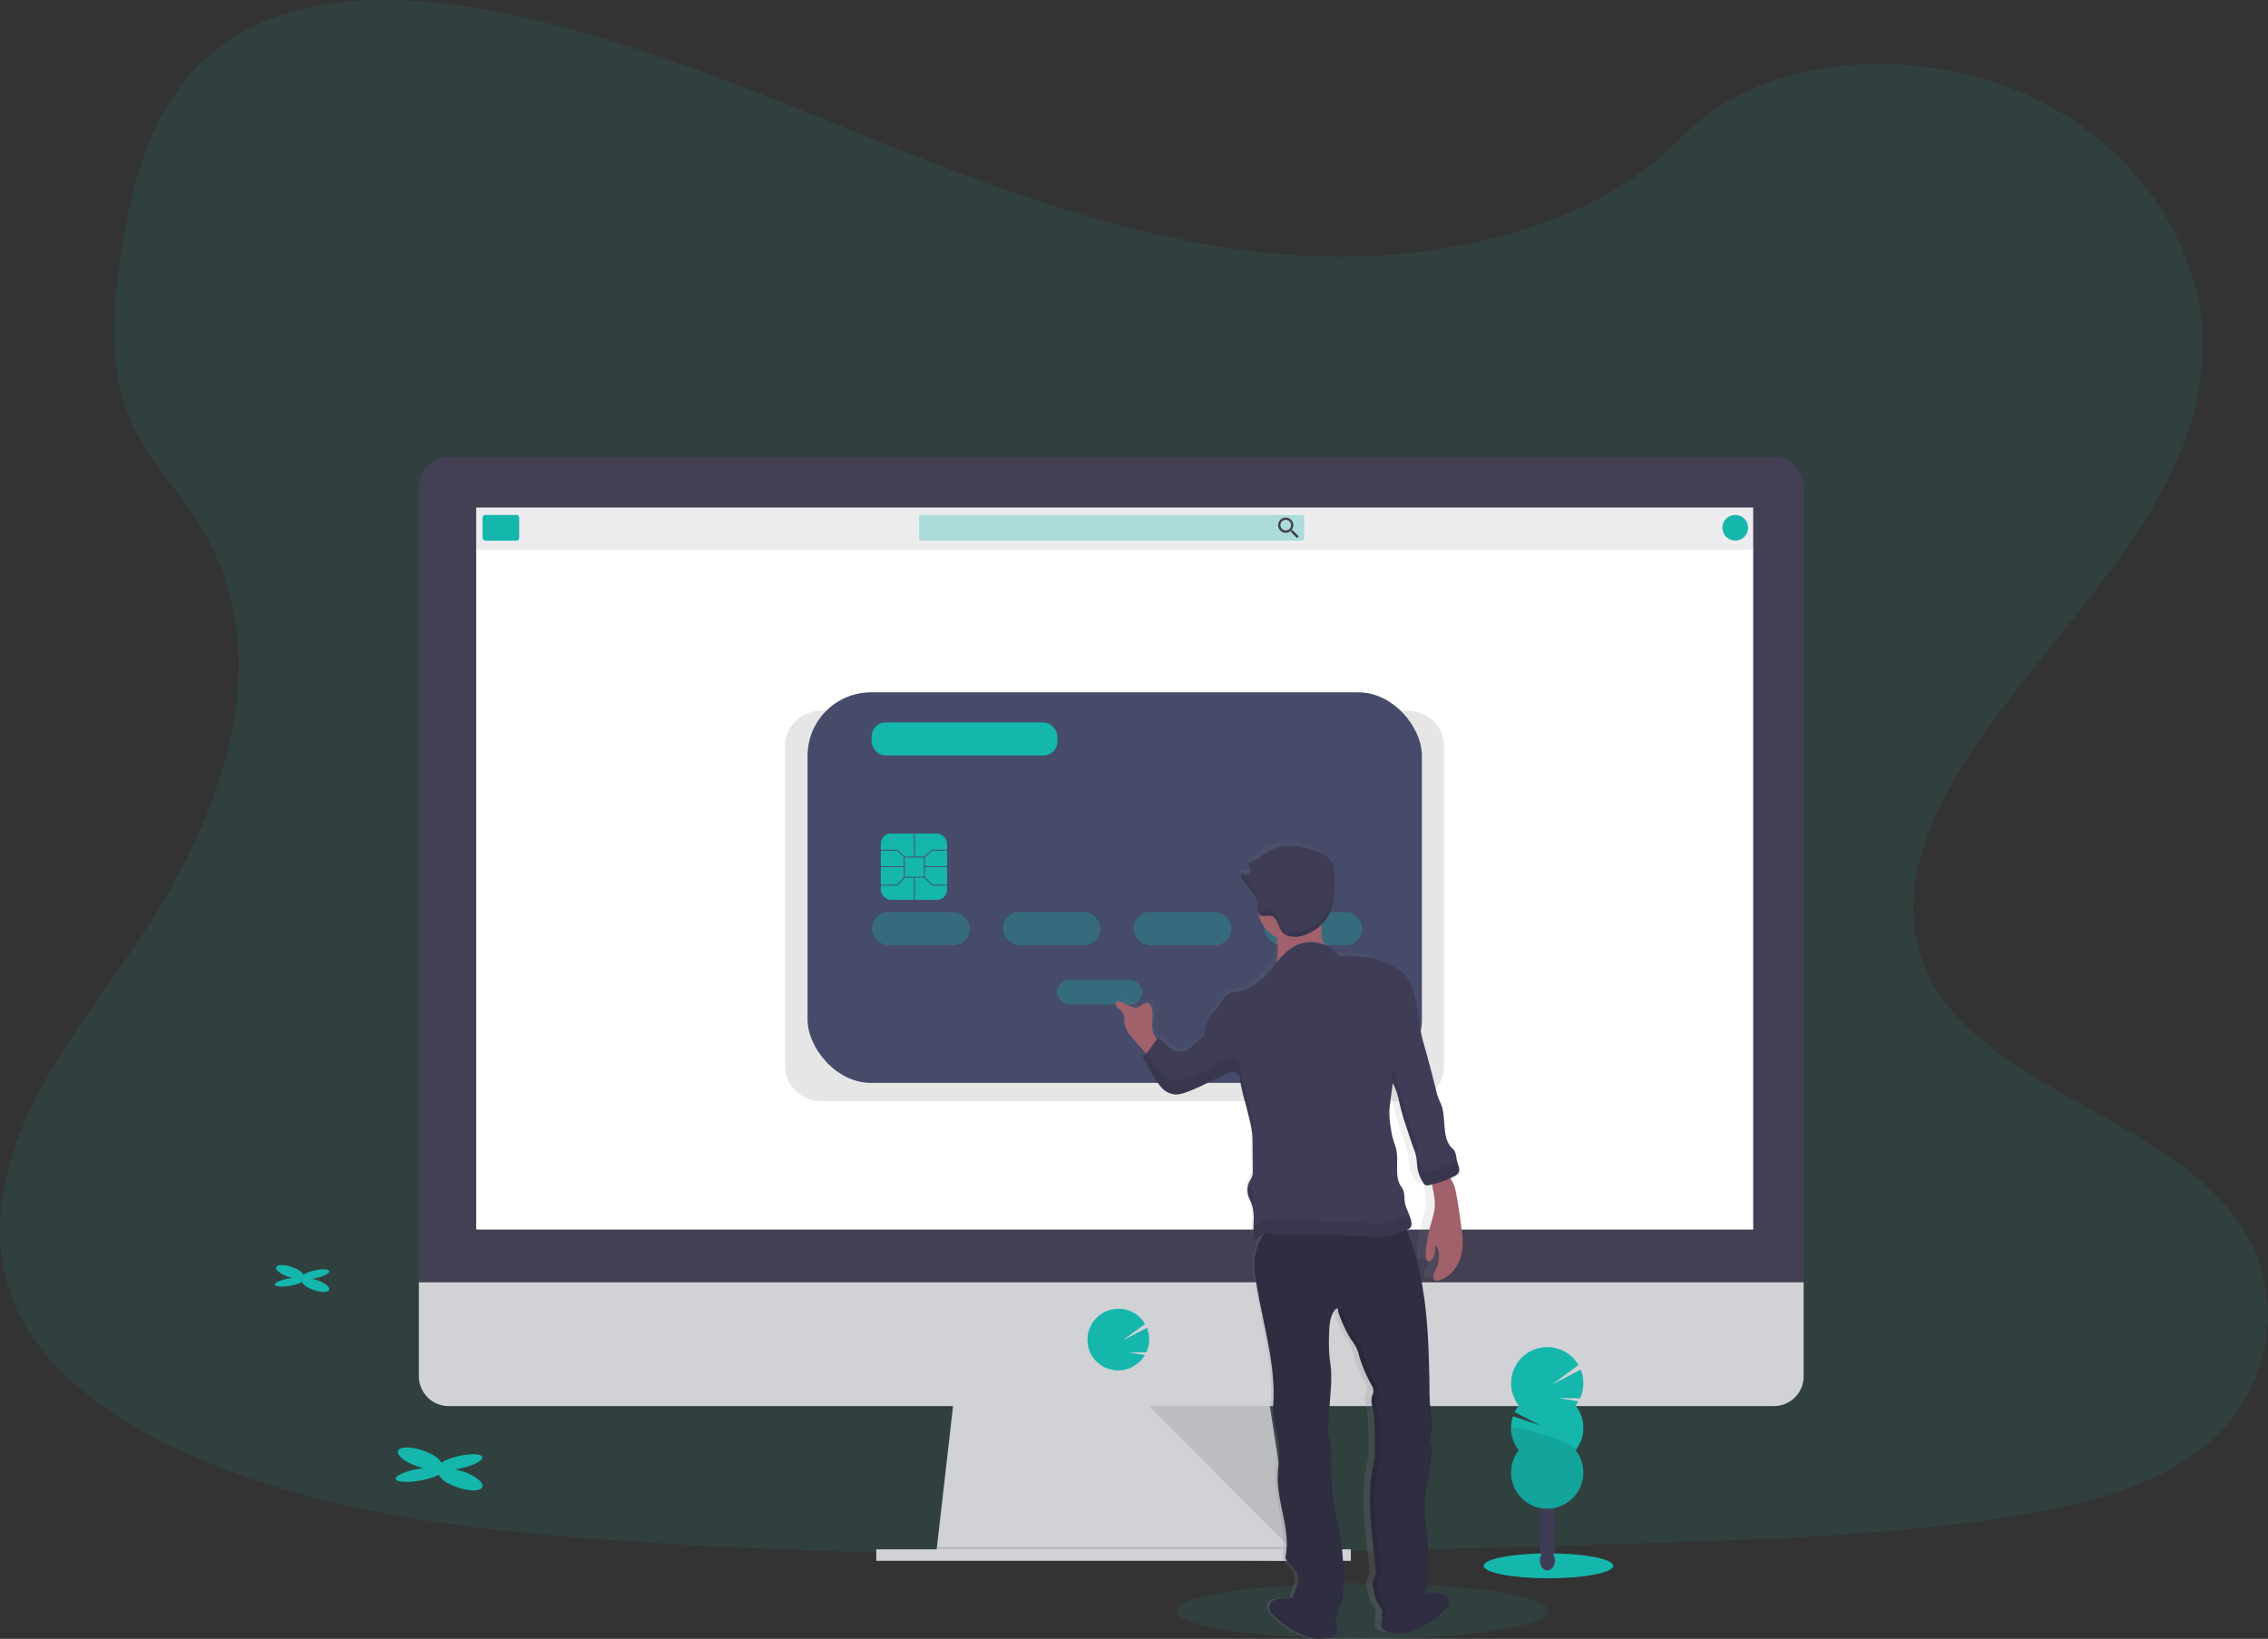 <svg xmlns="http://www.w3.org/2000/svg" xmlns:xlink="http://www.w3.org/1999/xlink" width="665.999" height="481.352" viewBox="0 0 665.999 481.352">
  <rect x="0" y="0" width="665.999" height="481.352" fill="#333333" stroke="none"/>
  <defs>
    <linearGradient id="linear-gradient" x1="0.5" y1="1" x2="0.5" gradientUnits="objectBoundingBox">
      <stop offset="0" stop-color="gray" stop-opacity="0.251"/>
      <stop offset="0.54" stop-color="gray" stop-opacity="0.122"/>
      <stop offset="1" stop-color="gray" stop-opacity="0.102"/>
    </linearGradient>
  </defs>
  <g id="undraw_stripe_payments_o7aw" transform="translate(-0.001 -35.922)">
    <path id="Path_226" data-name="Path 226" d="M421.962,134.9c-42.7-1.515-83.364-15.637-122.193-31.085s-77.3-32.57-118.969-40.757c-26.806-5.263-57.46-6.006-79.056,8.711-20.788,14.145-27.5,38.629-31.108,61.3-2.717,17.092-4.314,35.04,3.124,51.024,5.169,11.1,14.346,20.423,20.694,31.049,22.073,36.985,6.483,82.592-17.458,118.7-11.2,16.939-24.242,33.1-32.9,51.13S31.429,423.668,39,442.063C46.517,460.3,64.411,473.991,83.8,483.622c39.377,19.568,85.781,25.167,131.028,28.338,100.162,7.02,200.86,3.978,301.287.937,37.167-1.132,74.494-2.269,111.06-8.157,20.3-3.271,41.258-8.458,55.992-20.988,18.713-15.914,23.352-42.831,10.81-62.771-21.012-33.436-79.167-41.735-93.867-77.641-8.092-19.757.218-41.765,11.977-60.118,25.226-39.307,67.509-73.792,69.737-118.728,1.532-30.861-18.8-61.769-50.222-76.368C598.651,72.8,552.973,74.746,528.666,100.079,503.64,126.207,459.66,136.244,421.962,134.9Z" transform="translate(-35 -23.69)" fill="#15b6ac" opacity="0.1"/>
    <ellipse id="Ellipse_52" data-name="Ellipse 52" cx="54.549" cy="8.181" rx="54.549" ry="8.181" transform="translate(345.551 500.912)" fill="#15b6ac" opacity="0.1"/>
    <path id="Path_229" data-name="Path 229" d="M571.3,779.922,466.28,778.578l.312-2.694,5.075-44.435H563.9l6.784,44.435.519,3.365Z" transform="translate(-191.456 -285.587)" fill="#d0d2d5"/>
    <path id="Path_230" data-name="Path 230" d="M571.2,810.205H518.8l-52.515-.672.312-2.694H570.685Z" transform="translate(-191.456 -316.543)" opacity="0.1"/>
    <rect id="Rectangle_141" data-name="Rectangle 141" width="139.363" height="3.365" transform="translate(257.318 490.969)" fill="#d0d2d5"/>
    <path id="Path_231" data-name="Path 231" d="M650.336,296.2a8.764,8.764,0,0,0-8.723-8.811H252.423A8.77,8.77,0,0,0,243.7,296.2V532.113H650.336Z" transform="translate(-120.693 -117.217)" fill="#444053"/>
    <path id="Path_232" data-name="Path 232" d="M243.7,698.6v27.631a8.723,8.723,0,0,0,8.723,8.723h389.19a8.717,8.717,0,0,0,8.723-8.723V698.6Z" transform="translate(-120.693 -286.061)" fill="#d0d2d5"/>
    <rect id="Rectangle_142" data-name="Rectangle 142" width="374.991" height="212.07" transform="translate(139.84 184.985)" fill="#fff"/>
    <path id="Path_233" data-name="Path 233" d="M585.813,729.886a9.1,9.1,0,0,0,7.15-3.473h0a9.012,9.012,0,0,0,.707-1.043l-4.963-.825,5.393.041a9.1,9.1,0,0,0,.171-7.2l-7.232,3.754,6.672-4.9a9.088,9.088,0,1,0-15.024,10.173h0a9.1,9.1,0,0,0,7.126,3.477Z" transform="translate(-257.467 -291.473)" fill="#15b6ac"/>
    <path id="Path_234" data-name="Path 234" d="M572.51,736.59l41.9,42.077-6.43-42.077Z" transform="translate(-235.075 -287.698)" opacity="0.1"/>
    <rect id="Rectangle_143" data-name="Rectangle 143" width="375.398" height="12.389" transform="translate(139.546 185.008)" fill="#444053" opacity="0.1"/>
    <rect id="Rectangle_144" data-name="Rectangle 144" width="10.774" height="7.538" rx="0.78" transform="translate(141.697 187.166)" fill="#15b6ac"/>
    <rect id="Rectangle_145" data-name="Rectangle 145" width="113.105" height="7.538" rx="0.58" transform="translate(269.884 187.166)" fill="#15b6ac" opacity="0.3"/>
    <path id="Path_235" data-name="Path 235" d="M676.1,321.3h-.277l-.1-.082a2.322,2.322,0,0,0,.536-1.468A2.234,2.234,0,1,0,674.036,322a2.358,2.358,0,0,0,1.462-.536l.1.082v.277l1.727,1.727.513-.519Zm-2.063,0a1.556,1.556,0,1,1,1.55-1.55,1.538,1.538,0,0,1-1.55,1.55Z" transform="translate(-296.469 -129.592)" fill="#444053"/>
    <circle id="Ellipse_53" data-name="Ellipse 53" cx="3.772" cy="3.772" r="3.772" transform="translate(505.784 187.16)" fill="#15b6ac"/>
    <path id="Path_236" data-name="Path 236" d="M608.844,413.74H436.97c-5.953,0-10.78,4.5-10.78,10.055V518.4c0,5.552,4.827,10.055,10.78,10.055H608.844c5.953,0,10.78-4.5,10.78-10.055V423.8C619.624,418.243,614.8,413.74,608.844,413.74Z" transform="translate(-195.624 -169.097)" opacity="0.1"/>
    <rect id="Rectangle_146" data-name="Rectangle 146" width="180.402" height="114.72" rx="18.67" transform="translate(237.138 239.256)" fill="#454b69"/>
    <rect id="Rectangle_147" data-name="Rectangle 147" width="28.68" height="9.731" rx="4.8" transform="translate(256.087 303.783)" fill="#15b6ac" opacity="0.3"/>
    <rect id="Rectangle_148" data-name="Rectangle 148" width="28.68" height="9.731" rx="4.8" transform="translate(294.498 303.783)" fill="#15b6ac" opacity="0.3"/>
    <rect id="Rectangle_149" data-name="Rectangle 149" width="25.096" height="7.167" rx="3.584" transform="translate(310.37 323.758)" fill="#15b6ac" opacity="0.3"/>
    <rect id="Rectangle_150" data-name="Rectangle 150" width="28.68" height="9.731" rx="4.8" transform="translate(332.908 303.783)" fill="#15b6ac" opacity="0.3"/>
    <rect id="Rectangle_151" data-name="Rectangle 151" width="28.68" height="9.731" rx="4.8" transform="translate(371.319 303.783)" fill="#15b6ac" opacity="0.3"/>
    <rect id="Rectangle_152" data-name="Rectangle 152" width="19.462" height="19.462" rx="2.95" transform="translate(258.645 280.738)" fill="#15b6ac"/>
    <path id="Path_237" data-name="Path 237" d="M491.492,492.642H485.35V486.5h6.142Zm-5.894-.253h5.635v-5.635H485.6Z" transform="translate(-219.915 -198.972)" fill="#454b69"/>
    <rect id="Rectangle_153" data-name="Rectangle 153" width="0.253" height="6.914" transform="translate(268.376 280.738)" fill="#454b69"/>
    <rect id="Rectangle_154" data-name="Rectangle 154" width="0.253" height="6.66" transform="translate(268.376 293.54)" fill="#454b69"/>
    <rect id="Rectangle_155" data-name="Rectangle 155" width="6.914" height="0.253" transform="translate(258.645 290.339)" fill="#454b69"/>
    <rect id="Rectangle_156" data-name="Rectangle 156" width="6.66" height="0.253" transform="translate(271.452 290.339)" fill="#454b69"/>
    <path id="Path_238" data-name="Path 238" d="M445.655,461.607l-2.01-2H438.83v-.259h4.921l2.087,2.075Z" transform="translate(-180.185 -173.862)" fill="#454b69"/>
    <path id="Path_239" data-name="Path 239" d="M460.581,461.607l-.171-.189,2.34-2.069h4.4v.259h-4.3Z" transform="translate(-189.046 -173.862)" fill="#454b69"/>
    <path id="Path_240" data-name="Path 240" d="M443.757,475.446H438.83v-.259h4.809l2.01-2.316.195.171Z" transform="translate(-180.185 -179.413)" fill="#454b69"/>
    <path id="Path_241" data-name="Path 241" d="M467.149,475.442H462.74l-2.34-2.4.183-.183,2.269,2.322h4.3Z" transform="translate(-189.042 -179.409)" fill="#454b69"/>
    <rect id="Rectangle_157" data-name="Rectangle 157" width="54.543" height="9.731" rx="4.1" transform="translate(255.957 248.091)" fill="#15b6ac"/>
    <path id="Path_242" data-name="Path 242" d="M690.532,595.549c-.035-1.014-.159-2.028-.283-3.035-.454-3.784-.919-7.568-1.656-11.3a11.987,11.987,0,0,0-.589-2.134c-.265-.654-.631-1.255-.908-1.9a.329.329,0,0,0,0-.071c.342-.165.678-.33,1.008-.507a5.055,5.055,0,0,0,.684-.419,1.932,1.932,0,0,0,.536-.589c.589-1.037-.071-2.358-.371-3.536h0c-.318-1.267-.247-2.788-1.179-3.637-3.324-2.947-1.674-8.959-3.336-13.179-.295-.737-.631-1.462-.884-2.216-.195-.589-.33-1.179-.471-1.768q-1.768-7.367-3.725-14.67c-1.373-5.045-1.226-10.3-2.947-15.23a16.373,16.373,0,0,0-1.267-2.947,7.912,7.912,0,0,0-2.287-2.47,22.367,22.367,0,0,0-7.986-3.843,43.405,43.405,0,0,0-9.136-.519,9.679,9.679,0,0,0-4.267-3.33l-.053-.153a10.554,10.554,0,0,1-.554-1.845,12.58,12.58,0,0,1-.147-1.886c0-.678-.029-1.361-.047-2.039l.165-.159a11.416,11.416,0,0,0,1.084-1.332,9.342,9.342,0,0,0,.825-1.409,13.083,13.083,0,0,0,.672-1.727,19.439,19.439,0,0,0,.725-3.66c.159-1.456.206-2.947.247-4.4v-1.88a7.939,7.939,0,0,0-1.1-4.291c-1.067-1.591-2.894-2.358-4.656-2.994-3.536-1.226-7.421-2.033-10.916-.719-2.776,1.049-4.992,3.336-7.733,4.5h0a3.4,3.4,0,0,1,.171.324.338.338,0,0,1,0,.047c.047.106.088.206.124.312h0a3.872,3.872,0,0,1,.195.737h0a4.364,4.364,0,0,1,0,1.438,4.917,4.917,0,0,1-2.641.389,8.394,8.394,0,0,0,1.662,3.018c.242.306.5.589.737.914l.371.46a9.56,9.56,0,0,1,1.526,2.47,4.812,4.812,0,0,1,.289,1.1c.112.748.083,1.609.183,2.358a3.579,3.579,0,0,0,.242.937,9.872,9.872,0,0,0,5.234,7.35,21.692,21.692,0,0,1,0,7.038,1.817,1.817,0,0,1-.077.389,34.56,34.56,0,0,1-5.116,5.735,18.617,18.617,0,0,1-2.87,1.851,7.882,7.882,0,0,1-1.892.784c-.743.171-1.521.147-2.257.33a5.9,5.9,0,0,0-3.354,2.729,19.7,19.7,0,0,1-1.238,1.992c-.413.513-.931.931-1.367,1.42-1.58,1.768-2.01,4.326-2.358,6.719a30.752,30.752,0,0,1-4.026,3.719,5.892,5.892,0,0,1-1.5.866,4.665,4.665,0,0,1-4.126-1.026c-1.208-.9-2.151-2.075-3.318-2.994l-.306.454a2.441,2.441,0,0,1-.242-.277,5.894,5.894,0,0,1-.973-2.251c-.424-2.175.377-4.5-.248-6.619-.23-.766-.784-1.556-1.55-1.538s-1.244.784-1.9,1.143c-1.061.589-2.357.053-3.407-.53s-2.246-1.238-3.395-.89a2.411,2.411,0,0,0,.878,2,5.347,5.347,0,0,1,1.426,1.727,7.8,7.8,0,0,1,.194,2.234,8.849,8.849,0,0,0,2.2,4.544q1.91,2.446,4,4.75h0a1.474,1.474,0,0,1-.743.643,1.56,1.56,0,0,0,0,.855,3.47,3.47,0,0,0,.224.56c.136.277.3.548.442.8l2.069,3.637.336.589c.141.248.283.483.43.725a13.341,13.341,0,0,0,1.727,2.358,7.073,7.073,0,0,0,1.085.931,5.613,5.613,0,0,0,.807.483,4.71,4.71,0,0,0,1.25.43,3.9,3.9,0,0,0,.648.083,4.333,4.333,0,0,0,.678,0,9.027,9.027,0,0,0,1.986-.513c3.943-1.385,7.562-3.6,11.31-5.475a6.3,6.3,0,0,1,1.644-.636,2.7,2.7,0,0,1,.589-.047,2.166,2.166,0,0,1,.589.1,2.126,2.126,0,0,1,.53.265,1.527,1.527,0,0,1,.643.955c.112.589.218,1.138.324,1.7s.224,1.132.342,1.7c.236,1.126.489,2.251.784,3.366.159.589.312,1.214.466,1.827.377,1.5.749,3.006,1.091,4.515.106.471.206.949.3,1.42a21.783,21.783,0,0,1,.377,2.54.222.222,0,0,1,0,.059c.059.743.065,1.479.071,2.222v2.328l.059,6.872a5.661,5.661,0,0,1-.949,2.5c-.083.183-.159.371-.224.56h0a6.368,6.368,0,0,0-.195.731,1.678,1.678,0,0,1-.047.236,1.147,1.147,0,0,1-.035.271c-.035.089,0,.177-.03.259a.768.768,0,0,0,0,.259v1.049c0,.071.041.23.059.348l.035.177c.041.171.083.342.141.513.118.354.265.7.418,1.043s.307.69.436,1.043a7.068,7.068,0,0,1,.212.684,1.5,1.5,0,0,1,.035.159c.047.183.089.365.124.554v.13c.035.2.065.407.088.589a.292.292,0,0,1,0,.071c0,.23.047.46.059.69h0a22.722,22.722,0,0,1,0,2.534l-.071,4.2v.13h0a.738.738,0,0,0,.082.377.46.46,0,0,0,.395.212,1.5,1.5,0,0,0,.819-.318l1.874-1.362h.118a18.29,18.29,0,0,0-2.894,7.939,25.354,25.354,0,0,0,.36,5.617c1.727,12.377,5.794,24.867,4.939,37.362-.336,4.921,1.7,9.719,1.692,14.646,0,1.916-.324,3.813-.407,5.723-.359,8.2,3.825,16.5,2.122,24.519.589,1.992,2.823,3.053,3.454,5.034.53,1.68-.236,3.466-.855,5.11a10.408,10.408,0,0,0-.513,1.768,14.281,14.281,0,0,0-4.762.513,7.086,7.086,0,0,0-.925.377c-1.055.631-1.126,2.357-.46,3.4a27.835,27.835,0,0,0,5.5,4.921l2.4,1.179A14.393,14.393,0,0,0,648.444,713a14.108,14.108,0,0,0,3.66-.071,3.607,3.607,0,0,0,2.582-1.02c.855-1.085.418-2.847-.165-4.415a1.575,1.575,0,0,0,.483-.654,5.233,5.233,0,0,0,.159-1.255,9.43,9.43,0,0,1,.837-2.358c.984-2.4.943-5.1.884-7.709a89.424,89.424,0,0,0-.872-12.69c-.295-1.768-.7-3.536-1.037-5.3a87.781,87.781,0,0,1-1.609-19.45,15.567,15.567,0,0,0-.654-4.68,8.4,8.4,0,0,1-.153-2.67l.707-10.792a43.315,43.315,0,0,0,.1-6.6c-.1-1.179-.295-2.358-.413-3.536a53.805,53.805,0,0,1-.112-6.754c.065-2.422.177-5.022,1.562-6.967a1.085,1.085,0,0,1,.66-.513c.283-.041.365.342.259.589.147.448.3.89.454,1.338.047.13.088.253.135.377.077.23.159.46.242.69s.118.318.171.477l.23.589c.065.177.136.348.2.519s.147.371.224.554.153.365.236.548.142.336.218.507l.283.589c.071.147.141.3.218.448s.23.43.348.642c.065.124.13.247.2.365.189.33.383.648.589.967h0c.4.589.831,1.179,1.179,1.81a5.99,5.99,0,0,1,.33.642,15.887,15.887,0,0,1,.772,2.511c.206.778.448,1.538.713,2.287s.589,1.5.878,2.228c.159.365.324.731.489,1.09.5,1.09,1.031,2.163,1.574,3.224a3,3,0,0,1,.224.589,2.75,2.75,0,0,1,.065.3,2.685,2.685,0,0,1,0,.589,2.485,2.485,0,0,1-.047.365,2.744,2.744,0,0,1-.159.531c-.725,1.656-.141,3.289.177,4.916a31.077,31.077,0,0,1,.4,5.187c0,.589,0,1.179.053,1.727,0,.719,0,1.432.041,2.151s0,1.544.041,2.316a20.158,20.158,0,0,1-.094,2.316,5.237,5.237,0,0,1-.112.8c-.13.8-.312,1.586-.471,2.358a46.881,46.881,0,0,0-.813,9.43q0,1.9.124,3.813c.071,1.279.171,2.552.283,3.831.059.7.13,1.4.2,2.1.118,1.214.248,2.428.377,3.642s.271,2.552.395,3.819.236,2.534.324,3.8a3.177,3.177,0,0,1-.377,1.8,4.041,4.041,0,0,0-.295.684,3.67,3.67,0,0,0-.13.5,5.271,5.271,0,0,0-.071.589,6.718,6.718,0,0,0,.071,1.238q.047.307.106.589c.089.407.195.813.3,1.214a12.219,12.219,0,0,0,1.179,3.183,4.722,4.722,0,0,0,.389.589c.041.059.088.112.136.171a4.238,4.238,0,0,1,.336.448,1.421,1.421,0,0,1,.124.23,1.809,1.809,0,0,1,.071,1.02c-.065.354-.189.707-.283,1.043h0l.306.041c-.43,1.362-.631,2.758.094,3.672a3.575,3.575,0,0,0,2.582,1.02,13.847,13.847,0,0,0,3.66.077,14.388,14.388,0,0,0,4.126-1.556l2.4-1.179a26.938,26.938,0,0,0,5.5-4.927c.666-1.073.589-2.764-.454-3.395a6.644,6.644,0,0,0-.925-.383,13.545,13.545,0,0,0-4.379-.507c-.083-.589-.13-1.232-.153-1.839a50.8,50.8,0,0,1,.13-6.766c.136-1.6.342-3.189.324-4.786a59.445,59.445,0,0,0-.672-6.365c-.23-2.122-.253-4.2-.289-6.295-.053-3.088.855-6.03,1.25-9.083l.69-5.369a6.53,6.53,0,0,0,.047-1.974c-.106-.589-.377-1.179-.489-1.768-.242-1.338.365-2.664.554-4.014a16.958,16.958,0,0,0-.336-4.68,60.868,60.868,0,0,1-.407-7.4c-.212-15.206-.642-30.755-5.782-44.983-.206-.589-.43-1.179-.66-1.727a3.076,3.076,0,0,0,.306-.1,2.075,2.075,0,0,0,.454-.236,1.244,1.244,0,0,0,.177-.13,1.364,1.364,0,0,0,.348-.589,2.224,2.224,0,0,0,.106-.666,4.755,4.755,0,0,0-.171-1.179l-.071-.242c-.118-.4-.247-.8-.383-1.179h0c-.13-.383-.271-.754-.419-1.132a13.769,13.769,0,0,1-.743-2.163c-.36-1.674,0-3.607-1.008-4.969-2.228-3.053-.654-7.745-1.586-11.464-.307-1.179-.754-2.358-1.037-3.536-.177-.754-.289-1.526-.4-2.3a28.623,28.623,0,0,1-.436-5.057,21.643,21.643,0,0,1,.23-2.54l.707-5.847a17.447,17.447,0,0,1,1.674,4.809c.053.242.1.477.153.719a85.108,85.108,0,0,0,2.358,8.535c.536,1.692,1.067,3.377,1.644,5.051.171.477.336.961.489,1.45a11.648,11.648,0,0,1,.354,1.491c.065.4.094.813.124,1.22s.053.825.094,1.232a11.6,11.6,0,0,0,1.709,4.9c.029.038.057.077.083.118a1.39,1.39,0,0,0,.719.625h0a1.582,1.582,0,0,0,.643,0h.035c.312-.065.625-.136.931-.212a1.183,1.183,0,0,0,.136-.035c.141,1.827.684,3.648.731,5.493.059,2.682-.925,5.252-1.55,7.851a50.053,50.053,0,0,0-1.055,7.2,3.188,3.188,0,0,0,.089,1.438,1.02,1.02,0,0,0,1.073.725,1.3,1.3,0,0,0,.76-.678,5.381,5.381,0,0,0,.654-3.884c.56.118.849.76.984,1.344a8.075,8.075,0,0,1-.248,4.562c-.348.978-.884,1.88-1.179,2.888a1.508,1.508,0,0,0,0,.967c.295.678,1.226.631,1.9.383a9.542,9.542,0,0,0,5-4.715,14.453,14.453,0,0,0,1.468-6.849Z" transform="translate(-263.934 -195.924)" fill="url(#linear-gradient)"/>
    <path id="Path_243" data-name="Path 243" d="M686.893,866.575a3.851,3.851,0,0,1-2.688,1.014,15.328,15.328,0,0,1-3.813.071,15.553,15.553,0,0,1-4.285-1.544l-2.5-1.179a27.916,27.916,0,0,1-5.723-4.9c-.7-1.067-.625-2.747.472-3.377a7.674,7.674,0,0,1,.967-.377c1.839-.731,5.564-.36,7.521-.642a5.21,5.21,0,0,1,2.782.654c1.933.855,5.34,1.532,6.183,3.707C686.463,861.671,688.255,864.919,686.893,866.575Z" transform="translate(-294.68 -350.539)" fill="#2f2e41"/>
    <path id="Path_244" data-name="Path 244" d="M723.644,863.831a3.852,3.852,0,0,0,2.688,1.014,11.5,11.5,0,0,0,8.092-1.479l2.5-1.179a27.786,27.786,0,0,0,5.729-4.9c.7-1.067.625-2.752-.477-3.377a6.483,6.483,0,0,0-.961-.377c-1.839-.731-5.564-.359-7.521-.643a5.192,5.192,0,0,0-2.788.654c-1.927.855-5.3,1.532-6.177,3.707C724.057,858.927,722.259,862.175,723.644,863.831Z" transform="translate(-317.551 -349.409)" fill="#2f2e41"/>
    <path id="Path_245" data-name="Path 245" d="M703.77,667.135a29.763,29.763,0,0,1,1.574,3.583c5.352,14.146,5.8,29.623,6.024,44.753a56.85,56.85,0,0,0,.419,7.362,15.78,15.78,0,0,1,.348,4.662c-.195,1.338-.825,2.658-.589,3.984.112.589.395,1.179.507,1.768A6.1,6.1,0,0,1,712,735.21l-.713,5.34c-.413,3.041-1.356,5.965-1.3,9.035.035,2.092.071,4.185.3,6.265a62.009,62.009,0,0,1,.7,6.33c0,1.591-.2,3.177-.342,4.762a49.336,49.336,0,0,0-.136,6.731,10.432,10.432,0,0,0,1.179,4.992A9.326,9.326,0,0,1,708,782.2c-3.342,1.462-7.179.967-10.792.442a3.039,3.039,0,0,0,.218-2.057,3.876,3.876,0,0,0-.619-.843,10.02,10.02,0,0,1-1.609-3.737c-.436-1.6-.872-3.312,0-4.839a3.064,3.064,0,0,0,.395-1.768c-.748-10.02-2.982-20.417-.925-30.266a32.171,32.171,0,0,0,.589-3.165,38.775,38.775,0,0,0,.059-4.609l.024-2.2a43.337,43.337,0,0,0-.471-6.878c-.324-1.615-.937-3.242-.183-4.892a2.681,2.681,0,0,0-.112-2.357,43.615,43.615,0,0,1-3.807-8.788,15.224,15.224,0,0,0-.8-2.5,17.708,17.708,0,0,0-1.58-2.434,36.843,36.843,0,0,1-3.914-8.582c.112-.277,0-.654-.265-.589a1.108,1.108,0,0,0-.69.513c-1.438,1.933-1.562,4.515-1.627,6.931a51.183,51.183,0,0,0,.118,6.719c.118,1.179.324,2.358.43,3.536a41.4,41.4,0,0,1-.106,6.566L681.6,727.1a7.715,7.715,0,0,0,.153,2.658,14.871,14.871,0,0,1,.684,4.65,83.616,83.616,0,0,0,1.7,19.32c.354,1.768.772,3.5,1.078,5.263a86.1,86.1,0,0,1,.908,12.625c.065,2.6.106,5.3-.919,7.662a8.777,8.777,0,0,0-.872,2.358,4.868,4.868,0,0,1-.165,1.249,2.548,2.548,0,0,1-2.01,1.279,16.353,16.353,0,0,1-4.639.33,2.6,2.6,0,0,1-1.055-.236c-.589-.3-.884-.937-1.326-1.415-.949-1.037-2.528-1.356-3.395-2.464-1.084-1.391-.631-3.4,0-5.039s1.438-3.413.884-5.086c-.654-1.963-2.947-3.023-3.6-5,1.768-7.98-2.582-16.232-2.21-24.4.088-1.9.419-3.79.424-5.694,0-4.9-2.1-9.678-1.768-14.57.89-12.43-3.348-24.843-5.14-37.179a24.018,24.018,0,0,1-.377-5.581,18.56,18.56,0,0,1,3.419-8.534,11.554,11.554,0,0,1,4.768-4.515,13.537,13.537,0,0,1,5.4-.7c4.562.035,9.124.071,13.686.153a45.018,45.018,0,0,1,9.254.825C698.954,665.626,701.265,666.776,703.77,667.135Z" transform="translate(-291.599 -271.89)" fill="#2f2e41"/>
    <g id="Group_37" data-name="Group 37" transform="translate(392.997 420.215)" opacity="0.1">
      <path id="Path_246" data-name="Path 246" d="M702.134,712.141a1.126,1.126,0,0,1,.69-.513c.295-.041.383.336.271.589A36.53,36.53,0,0,0,707,720.8a17.227,17.227,0,0,1,1.585,2.434,15.826,15.826,0,0,1,.8,2.5,43.913,43.913,0,0,0,3.8,8.788,2.664,2.664,0,0,1,.112,2.358c-.754,1.65-.141,3.277.189,4.892a45.521,45.521,0,0,1,.472,6.878c0,.713,0,1.426.041,2.139a37.549,37.549,0,0,1-.053,4.609c-.124,1.067-.383,2.116-.589,3.165-2.051,9.849.177,20.228.925,30.266a3.059,3.059,0,0,1-.389,1.768c-.9,1.526-.46,3.242,0,4.839a9.854,9.854,0,0,0,1.609,3.737,4.3,4.3,0,0,1,.589.843,2.91,2.91,0,0,1-.224,2.057,45.448,45.448,0,0,0,4.821.513,34.869,34.869,0,0,1-6.253-.513,3.038,3.038,0,0,0,.218-2.057,3.878,3.878,0,0,0-.619-.843,10.022,10.022,0,0,1-1.609-3.737c-.436-1.6-.872-3.313,0-4.839a3.065,3.065,0,0,0,.395-1.768c-.749-10.02-2.982-20.417-.925-30.266a32.188,32.188,0,0,0,.589-3.165,38.789,38.789,0,0,0,.059-4.609c0-.713-.03-1.426-.047-2.139a43.333,43.333,0,0,0-.471-6.878c-.324-1.615-.937-3.242-.183-4.892a2.682,2.682,0,0,0-.112-2.358,43.614,43.614,0,0,1-3.807-8.788,15.826,15.826,0,0,0-.8-2.5,17.719,17.719,0,0,0-1.58-2.434,34.209,34.209,0,0,1-3.766-8.175C701.91,712.476,702.016,712.306,702.134,712.141Z" transform="translate(-701.78 -711.625)"/>
    </g>
    <path id="Path_247" data-name="Path 247" d="M601.635,567.2c-.442-2.163.395-4.479-.259-6.583-.236-.76-.813-1.55-1.609-1.532s-1.3.778-1.98,1.137c-1.1.589-2.446.053-3.536-.524s-2.358-1.238-3.536-.89a2.34,2.34,0,0,0,.919,1.992,5.487,5.487,0,0,1,1.479,1.721,7.517,7.517,0,0,1,.206,2.222,8.322,8.322,0,0,0,2.293,4.521,80.871,80.871,0,0,0,5.558,6.159s2.947-3.678,2.906-4.32-1.049-1.179-1.415-1.662A5.638,5.638,0,0,1,601.635,567.2Z" transform="translate(-263.168 -228.62)" fill="#a1616a"/>
    <path id="Path_248" data-name="Path 248" d="M753.523,647.446a11.445,11.445,0,0,1,.589,2.122c.766,3.713,1.25,7.479,1.727,11.24.124,1,.253,2.01.289,3.018a13.775,13.775,0,0,1-1.432,6.949,9.719,9.719,0,0,1-5.2,4.715c-.7.247-1.668.295-1.974-.377a1.45,1.45,0,0,1,0-.961c.277-1,.837-1.9,1.179-2.876a7.751,7.751,0,0,0,.259-4.538c-.141-.589-.442-1.22-1.026-1.338a5.157,5.157,0,0,1-.684,3.866,1.338,1.338,0,0,1-.79.672,1.067,1.067,0,0,1-1.12-.719,3.081,3.081,0,0,1-.088-1.432,48.161,48.161,0,0,1,1.1-7.167c.648-2.587,1.68-5.139,1.609-7.809-.059-2.417-1.02-4.792-.749-7.191a.59.59,0,0,1,.436-.589,15.9,15.9,0,0,1,2.081-.69c.419-.106,1.845-.589,2.246-.377s.424,1.255.589,1.621C752.869,646.191,753.252,646.792,753.523,647.446Z" transform="translate(-326.612 -263.605)" fill="#a1616a"/>
    <circle id="Ellipse_54" data-name="Ellipse 54" cx="9.872" cy="9.872" r="9.872" transform="translate(369.339 292.485)" fill="#a1616a"/>
    <path id="Path_249" data-name="Path 249" d="M681.739,520.368a11.149,11.149,0,0,0,.147,1.88,10.03,10.03,0,0,0,.589,1.833,10.694,10.694,0,0,0,1.379,2.711,4.037,4.037,0,0,0,2.5,1.627A71,71,0,0,1,665,534.59a9.006,9.006,0,0,0,2.829-3.024,8.546,8.546,0,0,0,.749-2.458,20.629,20.629,0,0,0-.925-10.65c-.124-.33-.242-.743,0-1.02a1.009,1.009,0,0,1,.354-.224,21.93,21.93,0,0,1,9.277-1.733c.813,0,1.627.041,2.44.1.436.035,1.4-.059,1.768.259s.206,1.568.218,2.081Z" transform="translate(-293.681 -210.868)" fill="#a1616a"/>
    <path id="Path_250" data-name="Path 250" d="M662.173,533.169a10.574,10.574,0,0,0-12.637-3.147c-4.715,2.246-7.014,7.662-11.146,10.8a19.457,19.457,0,0,1-2.994,1.845,8.364,8.364,0,0,1-1.969.778c-.772.171-1.574.147-2.358.33a6.054,6.054,0,0,0-3.5,2.711,18.36,18.36,0,0,1-1.285,1.98c-.43.513-.967.931-1.421,1.42-1.644,1.768-2.092,4.3-2.464,6.684a31.657,31.657,0,0,1-4.2,3.7,5.894,5.894,0,0,1-1.556.861,4.937,4.937,0,0,1-4.273-1.014c-1.232-.89-2.234-2.063-3.448-2.947-1.114,1.591-2.281,3.195-3.472,4.715a1.492,1.492,0,0,1-.778.637c-.224.754.312,1.532.713,2.2l2.151,3.619a18.338,18.338,0,0,0,2.6,3.642,6.1,6.1,0,0,0,3.955,1.857,7.821,7.821,0,0,0,2.776-.536c4.126-1.379,7.869-3.578,11.788-5.452a5.24,5.24,0,0,1,2.31-.678,1.868,1.868,0,0,1,1.827,1.314c.448,2.263.89,4.515,1.5,6.731q.878,3.147,1.621,6.312a27.248,27.248,0,0,1,.707,3.943c.065.754.071,1.509.082,2.269l.083,9.147a5.457,5.457,0,0,1-.99,2.487,5.894,5.894,0,0,0-.277,4.4c.242.713.625,1.373.9,2.081a14.324,14.324,0,0,1,.589,5.4l-.077,4.173a.872.872,0,0,0,.088.507c.253.395.866.165,1.255-.106l1.927-1.32a44.574,44.574,0,0,0,7.886.383c7.491-.106,14.988.189,22.462.713,2.5.177,5.075.365,7.432-.466,1.179-.424,2.3-1.1,3.536-1.438a3.229,3.229,0,0,0,1.4-.589c.684-.631.5-1.768.224-2.629-.248-.778-.525-1.55-.837-2.3a13.98,13.98,0,0,1-.778-2.151c-.371-1.662,0-3.589-1.043-4.945-2.322-3.035-.678-7.709-1.656-11.4-.312-1.179-.778-2.358-1.073-3.536a23.213,23.213,0,0,1-.419-2.287,26.777,26.777,0,0,1-.454-5.033,20.162,20.162,0,0,1,.242-2.523l.737-5.823a18.539,18.539,0,0,1,1.9,5.5,80.769,80.769,0,0,0,2.476,8.493c.554,1.68,1.108,3.354,1.709,5.022a16.349,16.349,0,0,1,.878,2.947c.13.807.135,1.633.23,2.44a11.132,11.132,0,0,0,1.768,4.874,1.6,1.6,0,0,0,.837.743,1.681,1.681,0,0,0,.725,0,28.851,28.851,0,0,0,7.5-2.593,3.062,3.062,0,0,0,1.267-.99c.636-1.037-.077-2.328-.389-3.507s-.253-2.776-1.244-3.619c-3.46-2.947-1.768-8.918-3.471-13.114-.307-.737-.66-1.45-.92-2.2-.2-.589-.348-1.179-.495-1.768q-1.809-7.326-3.878-14.6c-1.426-5.022-1.273-10.25-3.071-15.153A15.983,15.983,0,0,0,682.371,540a8.047,8.047,0,0,0-2.358-2.458,23.587,23.587,0,0,0-8.311-3.819A46,46,0,0,0,662.173,533.169Z" transform="translate(-268.893 -216.466)" fill="#3f3d56"/>
    <path id="Path_251" data-name="Path 251" d="M659.064,501.539c-1.326-.713-.978-2.658-1.179-4.126-.466-3.071-3.925-4.886-4.715-7.88a5.3,5.3,0,0,0,2.747-.389,4.209,4.209,0,0,0-.554-2.876c2.847-1.179,5.157-3.424,8.045-4.468,3.643-1.314,7.662-.507,11.364.713a9.039,9.039,0,0,1,4.845,2.976c1.214,1.739,1.179,4.02,1.132,6.141-.1,3.324-.236,6.766-1.715,9.743-1.88,3.79-7.214,7.3-11.623,6.271-1.827-.424-2.357-1.58-3.141-3.171-.483-.99-.66-2.14-1.768-2.658S660.143,502.117,659.064,501.539Z" transform="translate(-288.823 -196.766)" fill="#3f3d56"/>
    <g id="Group_38" data-name="Group 38" transform="translate(335.732 344.941)" opacity="0.1">
      <path id="Path_252" data-name="Path 252" d="M659.472,667.822a.2.2,0,0,0,0,.053c.253.395.866.165,1.255-.106l1.957-1.35a44.593,44.593,0,0,0,7.886.377c7.491-.106,14.988.189,22.462.713,2.5.177,5.075.366,7.432-.466,1.179-.424,2.3-1.1,3.536-1.438a4.067,4.067,0,0,0,1.22-.436c.142.389.277.778.4,1.179.277.89.46,2-.224,2.629a3.231,3.231,0,0,1-1.4.589c-1.226.336-2.357,1.014-3.536,1.438-2.358.831-4.933.643-7.432.466-7.474-.525-14.971-.819-22.462-.713a44.591,44.591,0,0,1-7.874-.383l-1.957,1.356c-.389.271-1,.5-1.255.106a.871.871,0,0,1-.088-.507Q659.436,669.579,659.472,667.822Z" transform="translate(-627.108 -617.276)"/>
      <path id="Path_253" data-name="Path 253" d="M730.1,602.024a18.537,18.537,0,0,0-1.9-5.5l-.737,5.823c-.047.365-.094.731-.135,1.1a18.055,18.055,0,0,1-.106-2.523,20.172,20.172,0,0,1,.242-2.523l.737-5.823a18.538,18.538,0,0,1,1.9,5.5,80.824,80.824,0,0,0,2.476,8.493c.554,1.68,1.108,3.36,1.709,5.022a16.509,16.509,0,0,1,.878,2.947c.13.807.135,1.633.23,2.44a11.046,11.046,0,0,0,1.768,4.874,1.568,1.568,0,0,0,.831.743,1.683,1.683,0,0,0,.725-.029,28.851,28.851,0,0,0,7.5-2.593,4.7,4.7,0,0,0,.878-.56h0c.312,1.179,1.026,2.47.389,3.507a3.06,3.06,0,0,1-1.267.99,28.847,28.847,0,0,1-7.5,2.593,1.679,1.679,0,0,1-.725,0,1.567,1.567,0,0,1-.831-.743,11.068,11.068,0,0,1-1.768-4.874c-.094-.807-.1-1.633-.23-2.44a16.359,16.359,0,0,0-.878-2.947c-.589-1.668-1.179-3.342-1.709-5.022A80.832,80.832,0,0,1,730.1,602.024Z" transform="translate(-654.96 -587.466)"/>
      <path id="Path_254" data-name="Path 254" d="M731.08,635.84v.79C731.092,636.365,731.086,636.105,731.08,635.84Z" transform="translate(-656.545 -605.233)"/>
      <path id="Path_255" data-name="Path 255" d="M657.718,651.289a14.327,14.327,0,0,1,.589,5.4v1.426a9.733,9.733,0,0,0-.589-2.876c-.271-.707-.654-1.367-.9-2.081a5.894,5.894,0,0,1,.047-3.837C657.111,649.992,657.459,650.623,657.718,651.289Z" transform="translate(-625.932 -610.768)"/>
      <path id="Path_256" data-name="Path 256" d="M605.469,584.346l.336-.436,1.768,2.947a18.181,18.181,0,0,0,2.6,3.642,6.1,6.1,0,0,0,3.943,1.916,7.946,7.946,0,0,0,2.776-.53c4.126-1.385,7.868-3.584,11.788-5.458a5.238,5.238,0,0,1,2.275-.7,1.874,1.874,0,0,1,1.827,1.32c.448,2.257.89,4.509,1.5,6.725q.878,3.147,1.621,6.312a27.249,27.249,0,0,1,.707,3.943c.065.754.071,1.515.077,2.269l.088,9.153a2.206,2.206,0,0,1-.035.4l-.053-5.605a22.383,22.383,0,0,0-.077-2.269,27.251,27.251,0,0,0-.707-3.943q-.754-3.165-1.621-6.312c-.589-2.216-1.055-4.468-1.5-6.731a1.868,1.868,0,0,0-1.827-1.314,5.238,5.238,0,0,0-2.31.678c-3.9,1.874-7.662,4.073-11.788,5.452a7.819,7.819,0,0,1-2.776.536,6.1,6.1,0,0,1-3.943-1.916,18.35,18.35,0,0,1-2.6-3.642c-.713-1.208-1.432-2.411-2.151-3.619-.4-.672-.937-1.45-.713-2.2A1.491,1.491,0,0,0,605.469,584.346Z" transform="translate(-604.62 -583.91)"/>
    </g>
    <g id="Group_39" data-name="Group 39" transform="translate(364.323 289.272)" opacity="0.1">
      <path id="Path_257" data-name="Path 257" d="M657.372,491.116h0a4.122,4.122,0,0,0-.542-1.444q.248-.1.5-.212a4.126,4.126,0,0,1,.047,1.656Z" transform="translate(-654.649 -489.46)"/>
      <path id="Path_258" data-name="Path 258" d="M657.845,501.8c.224,1.491-.124,3.43,1.179,4.126,1.073.589,2.358-.242,3.413.265s1.261,1.668,1.768,2.658c.772,1.591,1.314,2.741,3.141,3.171,4.409,1.026,9.743-2.487,11.623-6.277,1.479-2.977,1.615-6.419,1.715-9.743v1.438c-.1,3.324-.236,6.766-1.715,9.743-1.88,3.79-7.214,7.3-11.623,6.271-1.827-.424-2.358-1.58-3.141-3.171-.483-.99-.66-2.14-1.768-2.658s-2.357.318-3.413-.259c-1.326-.713-.978-2.658-1.179-4.126-.465-3.071-3.925-4.886-4.715-7.88a4.651,4.651,0,0,0,.642.041C655.04,497.588,657.462,499.274,657.845,501.8Z" transform="translate(-653.13 -491.883)"/>
    </g>
    <path id="Path_259" data-name="Path 259" d="M254.71,789.17a17.86,17.86,0,0,0-5.181-1.833,24,24,0,0,0,3.878-.872c3.365-1.067,5.063-2.493,3.79-3.195s-5.039-.407-8.4.66a13.138,13.138,0,0,0-3.23,1.432,6.471,6.471,0,0,0-2.77-2.4c-2.988-1.644-7.008-2.47-8.976-1.851s-1.138,2.458,1.857,4.126a18.117,18.117,0,0,0,4.644,1.727,27.013,27.013,0,0,0-3.195.59c-3.66.878-5.782,2.21-4.715,2.947s4.874.666,8.54-.212a16.238,16.238,0,0,0,3.843-1.362,6.126,6.126,0,0,0,2.817,2.523c2.988,1.639,7.008,2.47,8.977,1.851S257.7,790.808,254.71,789.17Z" transform="translate(-115.943 -319.855)" fill="#15b6ac"/>
    <path id="Path_260" data-name="Path 260" d="M186.1,695.2a11.108,11.108,0,0,0-3.253-1.143,14.58,14.58,0,0,0,2.44-.548c2.1-.666,3.171-1.562,2.358-2s-3.147-.253-5.257.413a8.141,8.141,0,0,0-2.016.9,4.066,4.066,0,0,0-1.768-1.5c-1.868-1.031-4.385-1.55-5.617-1.179s-.707,1.538,1.179,2.57a11.451,11.451,0,0,0,2.947,1.079,18.227,18.227,0,0,0-2.01.354c-2.293.548-3.619,1.385-2.947,1.857s3.047.418,5.34-.13a10.146,10.146,0,0,0,2.4-.849,3.837,3.837,0,0,0,1.768,1.574c1.874,1.031,4.391,1.55,5.623,1.179S187.978,696.231,186.1,695.2Z" transform="translate(-91.246 -282.537)" fill="#15b6ac"/>
    <ellipse id="Ellipse_55" data-name="Ellipse 55" cx="19.032" cy="3.66" rx="19.032" ry="3.66" transform="translate(435.67 492.154)" fill="#15b6ac"/>
    <ellipse id="Ellipse_56" data-name="Ellipse 56" cx="2.216" cy="2.9" rx="2.216" ry="2.9" transform="translate(452.167 491.358)" fill="#3f3d56"/>
    <ellipse id="Ellipse_57" data-name="Ellipse 57" cx="2.216" cy="2.9" rx="2.216" ry="2.9" transform="translate(452.167 487.816)" fill="#3f3d56"/>
    <ellipse id="Ellipse_58" data-name="Ellipse 58" cx="2.216" cy="2.9" rx="2.216" ry="2.9" transform="translate(452.167 484.268)" fill="#3f3d56"/>
    <ellipse id="Ellipse_59" data-name="Ellipse 59" cx="2.216" cy="2.9" rx="2.216" ry="2.9" transform="translate(452.167 480.726)" fill="#3f3d56"/>
    <ellipse id="Ellipse_60" data-name="Ellipse 60" cx="2.216" cy="2.9" rx="2.216" ry="2.9" transform="translate(452.167 477.177)" fill="#3f3d56"/>
    <ellipse id="Ellipse_61" data-name="Ellipse 61" cx="2.216" cy="2.9" rx="2.216" ry="2.9" transform="translate(452.167 473.635)" fill="#3f3d56"/>
    <ellipse id="Ellipse_62" data-name="Ellipse 62" cx="2.216" cy="2.9" rx="2.216" ry="2.9" transform="translate(452.167 470.087)" fill="#3f3d56"/>
    <path id="Path_261" data-name="Path 261" d="M806.795,748.052a10.715,10.715,0,0,0,.825-1.214l-5.823-.955,6.295.047a10.644,10.644,0,0,0,.206-8.411l-8.452,4.385,7.792-5.729a10.609,10.609,0,1,0-17.523,11.876,10.823,10.823,0,0,0-1.214,1.939l7.562,3.925-8.063-2.705a10.7,10.7,0,0,0-.56,3.407,10.538,10.538,0,0,0,2.275,6.56,10.609,10.609,0,1,0,16.686,0A10.609,10.609,0,0,0,806.795,748.052Z" transform="translate(-344.119 -299.325)" fill="#15b6ac"/>
    <path id="Path_262" data-name="Path 262" d="M787.84,771.021a10.538,10.538,0,0,0,2.275,6.56,10.609,10.609,0,1,0,16.686,0C808.221,775.778,787.84,769.831,787.84,771.021Z" transform="translate(-344.119 -315.734)" opacity="0.1"/>
  </g>
</svg>
